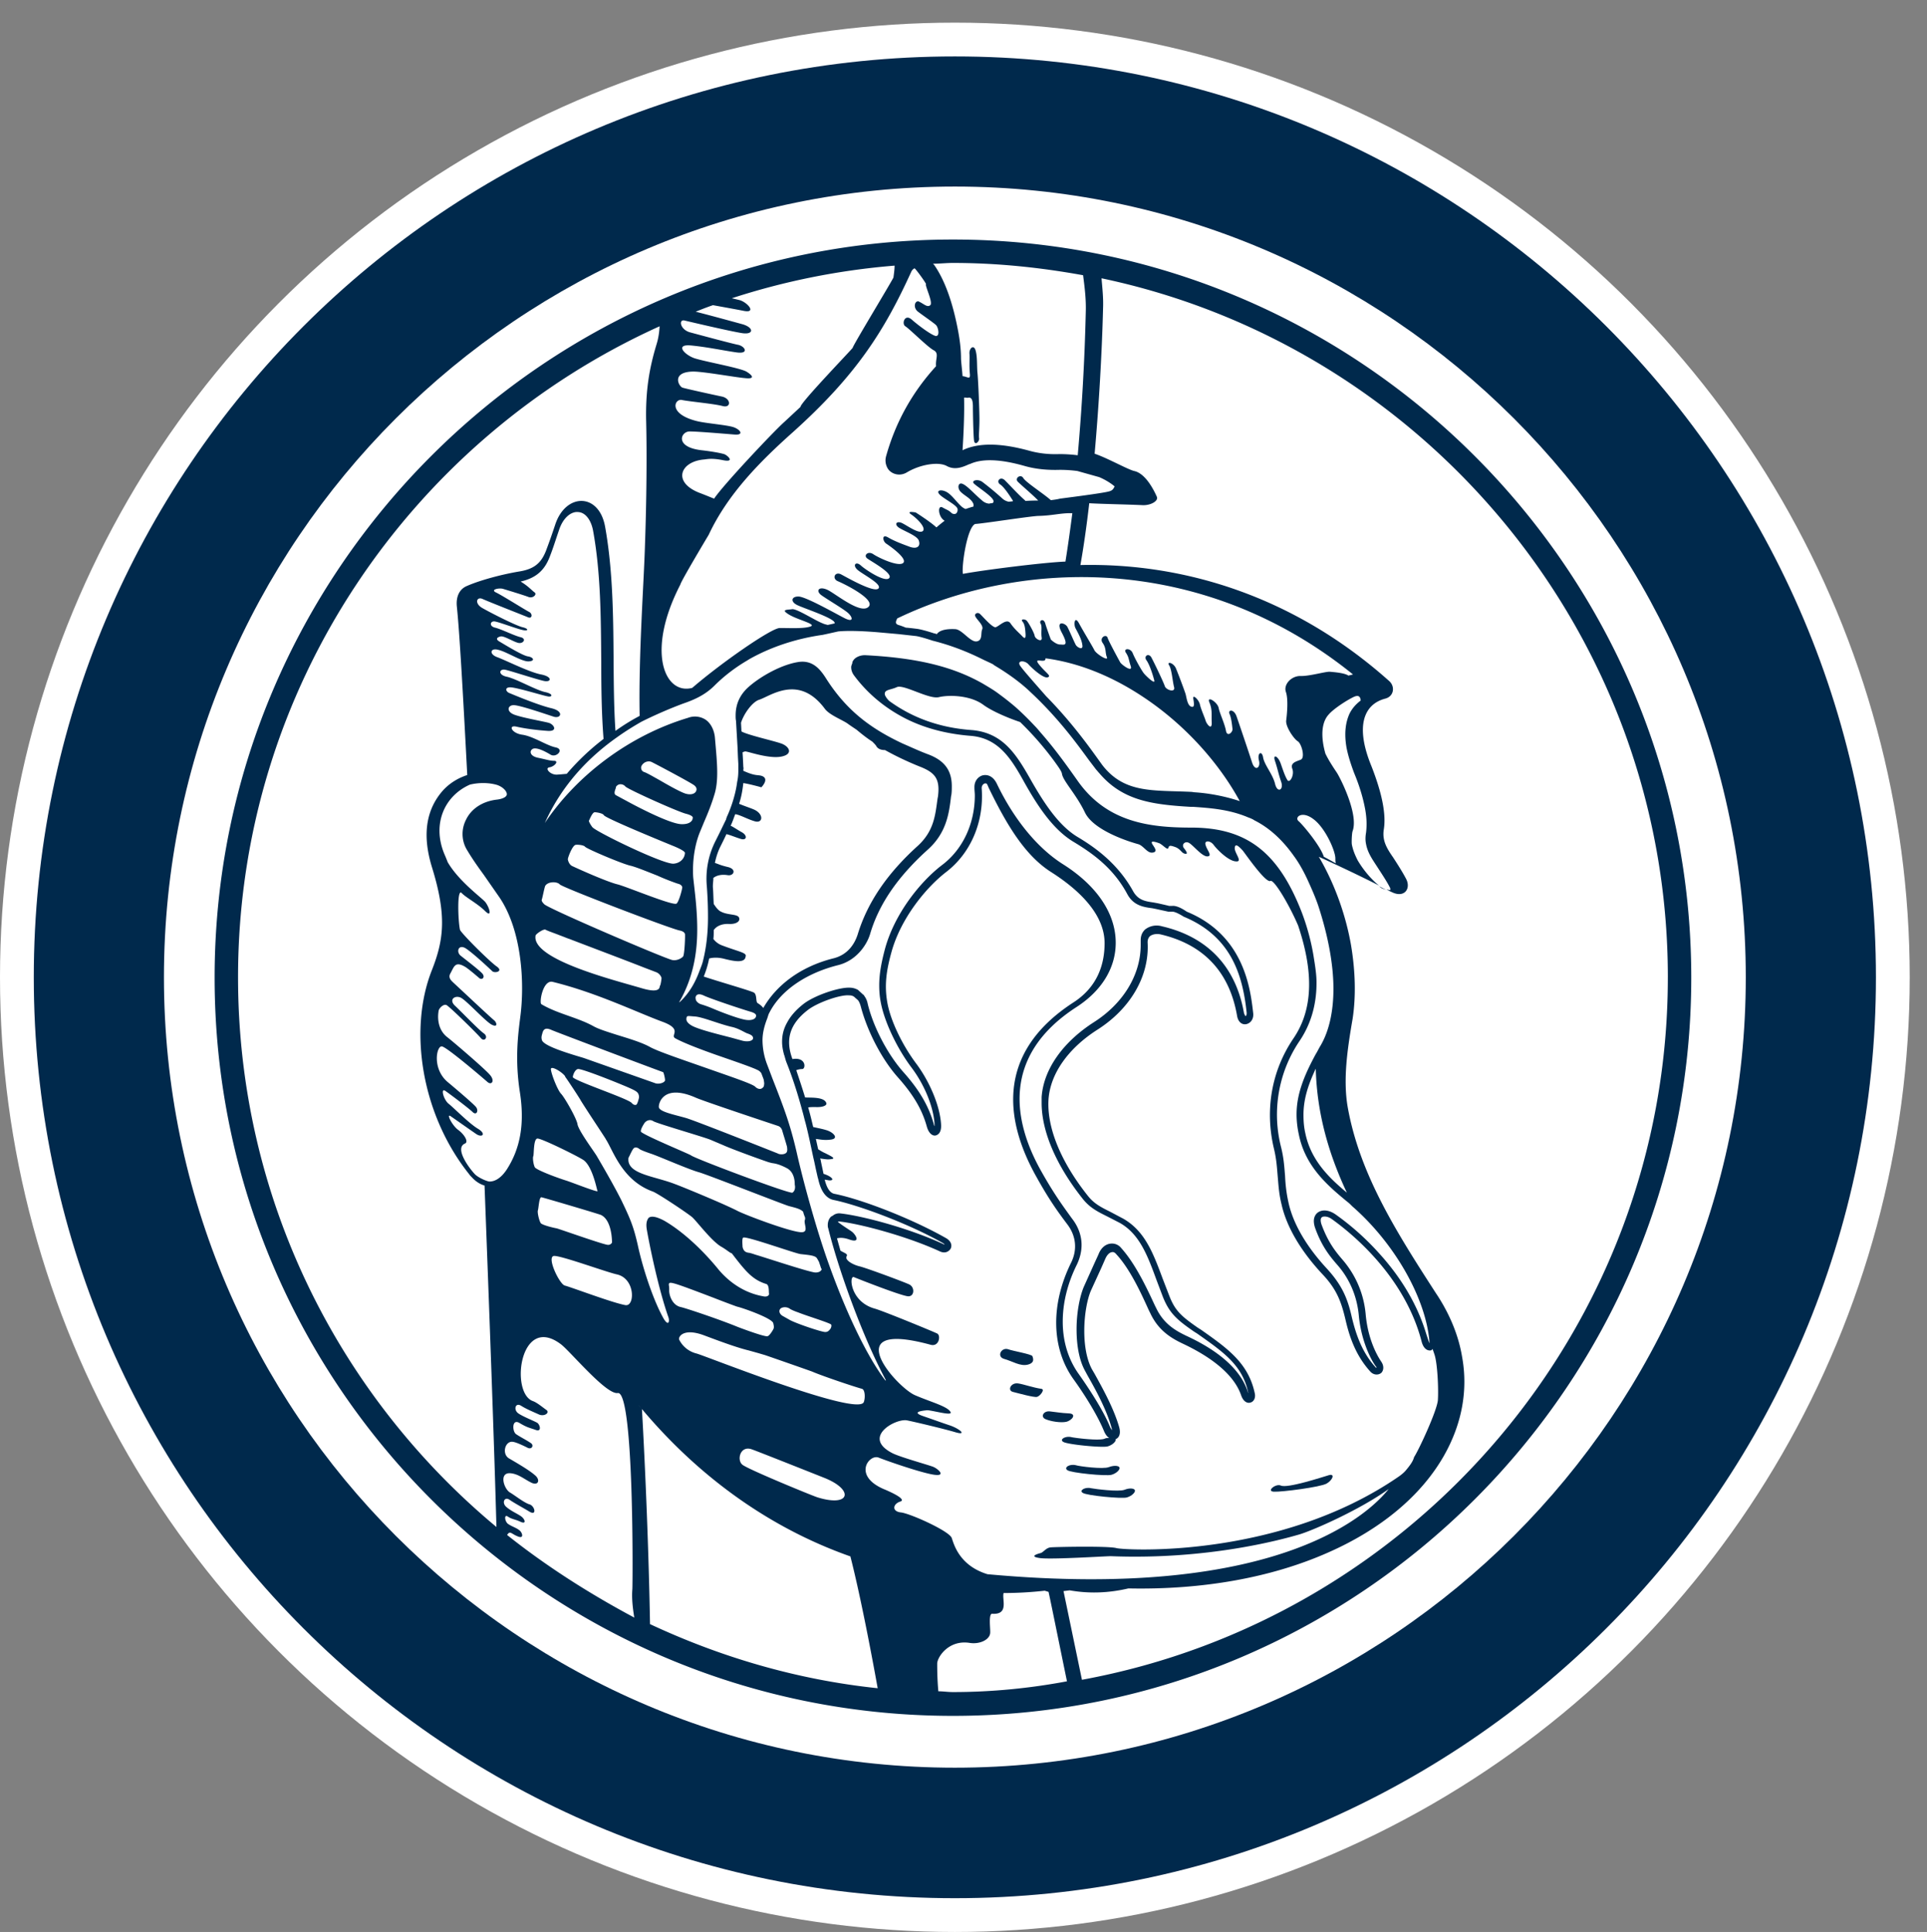 <svg baseProfile="tiny" xmlns="http://www.w3.org/2000/svg" viewBox="0 0 50.19 50.33" overflow="visible" xml:space="preserve"><rect x="0" y="0" width="50.19" height="50.33" fill="#808080" stroke="none"/><circle fill="#FFF" cx="24.87" cy="25.46" r="24.87"/><g fill="#00294C"><path d="M24.87 49.45c13.25 0 23.99-10.74 23.99-23.99 0-13.25-10.74-23.99-23.99-23.99C11.62 1.47.88 12.21.88 25.46c0 13.25 10.74 23.99 23.99 23.99zm0-44.59c11.36 0 20.6 9.24 20.6 20.6 0 11.35-9.24 20.59-20.6 20.59-11.36 0-20.6-9.24-20.6-20.59 0-11.36 9.24-20.6 20.6-20.6z"/><path d="M34.61 38.43c-.17.05-1.08.35-1.25.27-.13-.06-.39.15-.18.16.21.01 1.21-.12 1.37-.21.16-.09.23-.27.06-.22zM27.84 36.82c-.21-.01-.3-.03-.48-.05-.18-.03-.27.14-.13.2s.39.1.54.07c.16-.04.28-.21.07-.22zM26.77 35.55c.2-.05.13-.18.12-.22-.01-.05-.53-.14-.63-.18-.18-.06-.31.19-.11.25.22.06.42.2.62.15zM26.52 36.04c-.19-.03-.29.18-.14.22.16.04.55.15.63.13.08-.02.22-.2.11-.21-.21-.03-.46-.12-.6-.14zM28.95 38.42c.14-.04.22-.14.21-.18 0-.05-.12-.08-.28-.02-.15.06-.77-.02-.86-.05-.16-.04-.32.06-.22.13.09.07 1.01.16 1.15.12zM29.29 38.81c-.15.06-.77-.02-.87-.04-.16-.04-.32.06-.22.12.09.07 1.02.16 1.15.12.14-.04.22-.14.21-.18 0-.05-.12-.08-.27-.02zM36.1 23.18l-.18-.09c.02.02.05.04.07.05.03.01.07.03.11.04zM25.89 17.31h.01-.01z"/><path d="M24.82 44.7c10.6 0 19.23-8.63 19.23-19.23S35.42 6.24 24.82 6.24 5.59 14.87 5.59 25.47 14.22 44.7 24.82 44.7zM18.57 7.95c.33.06.66.12.81.15.33.06.09-.22-.11-.28-.04-.01-.12-.03-.21-.05 1.35-.44 2.77-.73 4.24-.85 0 .08-.01.17-.03.31-.06.13-1.08 1.81-1.06 1.83-.06.08-1.38 1.45-1.36 1.54l-.43.4c-.26.23-1.59 1.64-1.82 1.99-.08-.03-.22-.09-.38-.15-.72-.28-.5-.82.12-.87.09-.01.2-.04.5.02.31.06.11-.13.02-.16-.1-.03-.32-.07-.58-.1-.72-.08-.55-.49-.32-.49.23 0 .91.06 1.17.08.26.02.15-.13-.02-.19-.17-.06-.72-.1-.96-.16-.76-.19-.58-.59-.39-.55.19.04.86.1 1.07.16.22.05.21-.2-.03-.25-.24-.05-.92-.2-1.02-.23-.1-.03-.3-.4.25-.42.25-.01 1.12.15 1.37.17.26.03.22-.06.04-.17-.18-.1-1.09-.26-1.36-.35-.27-.1-.5-.37-.08-.33.42.04.83.13 1.18.18.35.05.22-.17.03-.2-.19-.04-.97-.25-1.23-.32-.27-.07-.31-.35-.15-.31.17.04 1.23.29 1.51.33.29.04.3-.14.01-.23-.22-.06-.8-.22-1.23-.33.15-.06.3-.12.45-.17zm6.25-1.1c1.16 0 2.29.12 3.39.32.04.31.08.62.07.95a57 57 0 0 1-.21 3.74c-.16-.02-.31-.03-.48-.03-.28.01-.54-.02-.79-.09-.73-.2-1.3-.21-1.71-.02l-.02.01c.03-.47.05-.96.04-1.37.03-.01.08.01.11 0 .1-.02.12.1.12.24 0 .12.01.74.03.88.02.14.15.02.13-.07-.01-.09.01-.23.01-.48 0-.25-.03-.99-.05-1.2-.02-.18 0-.43-.05-.6-.05-.17-.17-.05-.16.08.01.13-.01.31.01.52.02.18-.06.08-.19.07-.01-.15-.03-.3-.04-.45 0-.25-.03-.48-.07-.7-.14-.76-.35-1.35-.63-1.75l-.03-.03c.18 0 .35-.02.52-.02zm18.62 18.61c0 9.12-6.6 16.71-15.26 18.3l-.48-2.31.16-.02c.51.09 1.02.07 1.53-.05 1.93.04 3.72-.28 5.19-.93 1.39-.61 2.44-1.49 3.03-2.53.47-.83.63-1.71.47-2.58-.09-.54-.31-1.08-.64-1.59l-.04-.06c-1.02-1.58-1.99-3.1-2.3-4.86-.12-.71-.01-1.48.13-2.29.09-.59.07-1.25-.04-1.91-.14-.81-.44-1.63-.84-2.31 0 0 .8.36 1.57.75-.16-.12-.39-.37-.56-.66-.07-.14-.12-.26-.15-.41-.01-.06 0-.3.02-.35.16-.44-.32-1.38-.41-1.52-.06-.09-.21-.31-.3-.5-.02-.08-.21-.7.09-1.02.12-.14.44-.35.62-.44.15-.08.2-.03.21.08-.12.09-.22.2-.29.34-.11.24-.14.53-.08.88.04.21.11.43.2.67.15.36.24.68.29.96.04.23.04.42.02.59-.02.11-.02.21 0 .3.04.22.16.39.27.56.11.17.27.41.34.55.01.02.02.03.02.05v.04c-.01 0-.05-.01-.1-.02.04.02.09.05.14.07.32.16.5-.08.38-.33-.07-.14-.2-.35-.35-.58-.16-.23-.28-.43-.24-.71.07-.41-.05-.97-.32-1.66-.44-1.07-.18-1.62.36-1.76.23-.06.26-.32.1-.46-2.5-2.23-5.38-3.08-8.04-3.02.08-.45.16-1 .23-1.61.32.02.97.03 1.39.05.21.01.42-.11.37-.22-.05-.11-.27-.6-.59-.67-.17-.04-.7-.34-1.03-.45.11-1.24.19-2.6.22-3.8.01-.27-.02-.52-.04-.77 8.4 1.77 14.75 9.26 14.75 18.21zM24.82 44.08c-.13 0-.25-.02-.38-.02-.03-.31-.03-.63-.03-.72 0-.17.3-.63.85-.54.27.04.52-.09.53-.26.01-.09-.05-.5.05-.5.45.03.25-.38.3-.54.35 0 .71-.02 1.07-.06l.1.03c.03.12.26 1.26.48 2.33-.96.18-1.95.28-2.97.28zm-11.61-4.09c0-.01.01-.02.01-.02.07-.1.11 0 .28.06.16.06.1-.12.02-.17-.07-.06-.21-.1-.3-.17-.08-.08-.09-.25.01-.18.1.07.2.07.34.14.15.06.1-.08 0-.15-.1-.07-.25-.13-.38-.24-.13-.11-.05-.28.08-.19.13.09.32.19.52.31s.14-.15 0-.19c-.14-.04-.4-.25-.51-.31-.16-.1-.29-.53.02-.5.21.02.36.16.55.25.18.08.23-.09.07-.21-.15-.13-.48-.32-.65-.42-.21-.11-.12-.46.08-.44.09.01.26.09.38.15.12.07.19-.06.09-.12-.1-.07-.28-.16-.38-.23-.1-.07-.11-.41.09-.29s.25.12.42.18c.16.06.12-.12.05-.18-.08-.05-.37-.16-.5-.25s-.08-.29.07-.2c.14.09.34.17.47.23.14.06.29-.05.19-.12-.1-.07-.24-.19-.35-.23-.6-.21-.34-2.29.73-1.48.24.18 1.18 1.32 1.48 1.27.43-.06.39 5 .38 5.11-.02.24.01.49.05.74-1.16-.62-2.28-1.33-3.31-2.15zm-1.27-10.55c-.16-.11-.33-.45-.2-.36.13.09.5.35.66.46.16.11.28 0 .04-.14-.23-.14-.62-.54-.76-.65-.13-.11-.21-.42-.08-.33.13.09.58.43.7.54.11.12.18-.03.09-.13s-.5-.45-.74-.65c-.4-.35-.28-.94-.14-.92.13.02 1.03.79 1.19.93.11.09.2-.04.05-.2-.15-.17-.98-.88-1.1-.97-.32-.25-.23-.68-.22-.71.03-.07.14-.17.21-.12.13.09.81.76.89.86.09.1.2-.04.07-.13s-.58-.56-.75-.72c-.17-.16 0-.28.15-.21.15.07.67.65.82.71.15.07.12-.06.05-.12-.08-.06-.94-.87-1.05-.97-.05-.05-.16-.13-.09-.25.1-.18.12-.33.39-.17.08.05.27.21.35.28.08.08.18-.01.09-.11s-.46-.38-.57-.47c-.11-.1-.05-.29.13-.19.18.11.64.54.7.6.06.06.3.01.12-.12-.19-.13-.94-.88-.96-.96-.05-.23-.08-1.07.04-.96.11.12.42.28.61.47.2.2.12-.09.01-.23-.09-.11-.69-.54-.98-1.04-.03-.08-.06-.15-.09-.22-.32-.78.01-1.51.67-1.8.25-.06.51-.05.71.01.17.06.26.18.25.25-.01.06-.1.11-.25.13-.37.04-.67.23-.81.52-.13.25-.12.54.01.77.13.22.26.41.45.67l.41.59c.58.86.66 2.22.54 3.12-.06.47-.14 1.11-.01 1.95.13.83.01 1.48-.35 2.03-.13.19-.28.3-.44.3-.06 0-.3-.1-.39-.2-.14-.15-.53-.67-.25-.79.1-.04-.01-.23-.17-.35zm1.84-13.5c-.1-.05-.67-.41-.85-.5-.18-.08.07-.13.17-.1s.53.16.66.21c.12.05.24-.07.16-.12-.07-.05-.16-.16-.36-.28.39-.09.62-.28.76-.65.09-.23.14-.4.24-.69.11-.34.33-.49.5-.47.19.01.34.21.39.5.2 1.11.2 2.27.21 3.4 0 .71.01 1.38.06 2.01-.34.26-.66.56-.96.91-.02 0-.1.01-.25.02-.18.01-.33-.17-.2-.19.13-.02.25-.16.13-.17-.12 0-.19-.03-.43-.08s-.22-.21-.11-.24c.11-.02.29.07.44.16.15.09.37-.14.13-.19-.24-.05-.58-.29-.87-.33-.28-.04-.37-.26-.15-.21.22.05.52.09.81.11.28.02.17-.17.03-.21-.15-.04-.67-.13-.89-.21-.22-.08-.18-.25-.02-.25s.85.24 1.04.3c.19.06.28-.14-.06-.22-.34-.08-.96-.34-1.08-.39-.12-.04-.15-.18.06-.15.22.03.8.21.92.23.12.03.17-.06-.06-.11-.24-.05-.76-.35-1-.4-.24-.05-.2-.22-.03-.18.17.04.81.25 1 .29.19.04.23-.11-.08-.17-.31-.06-.92-.37-1.14-.45-.22-.08-.18-.25.03-.19.22.05.61.31.79.3.18-.01.12-.11-.02-.13-.14-.02-.61-.31-.73-.38-.13-.07-.07-.12.02-.14.09-.02.35.15.47.17.12.02.21-.11.05-.15-.17-.04-.5-.21-.67-.25-.16-.04-.12-.18 0-.16.12.02.54.18.71.22.17.04.18-.03.01-.07-.17-.04-.8-.36-1.03-.49-.23-.12-.17-.31-.02-.25.15.07 1.07.43 1.19.48.11.05.13-.09.03-.14zm10.13-7.82c.13.1.41.29.47.35s.11.31-.02.28c-.13-.04-.45-.28-.62-.43-.18-.15-.26.12-.16.18s.57.53.73.62c.16.08.05.22.07.42-.62.68-1.05 1.45-1.3 2.34-.02.07-.02.13-.01.19.02.09.06.17.13.22.12.09.29.1.43.01.34-.2.81-.28 1.03-.16.22.12.43.02.59-.05h.01c.32-.15.8-.13 1.43.05.28.08.59.11.91.1.16 0 .31.01.46.03l.57.16c.14.06.28.14.4.24-.03.07-.06.11-.14.13-.16.05-1.29.19-1.28.19-.08.02-.16.03-.24.04-.19-.17-.66-.47-.72-.58-.07-.11-.23.01-.14.1.09.09.41.36.53.49-.07 0-.19 0-.33.01l-.03-.03c-.15-.13-.37-.37-.5-.5-.12-.13-.25.02-.13.1s.29.36.33.42v.02c-.04 0-.07.01-.11.01a.346.346 0 0 1-.16-.08 7.73 7.73 0 0 0-.53-.44c-.12-.08-.28-.03-.22.04.06.07.46.32.51.44.02.04 0 .07-.03.08-.02 0-.05 0-.07.01-.06 0-.14-.03-.2-.09-.15-.12-.37-.37-.49-.42-.11-.06-.16.08-.07.19.1.11.28.18.34.32.01.03.01.06 0 .08h-.01c-.07.02-.13.04-.19.06-.03-.01-.06-.03-.09-.05-.15-.13-.26-.31-.4-.39-.14-.08-.29-.05-.19.06.1.11.46.28.47.38.01.04-.01.09-.03.11-.01.01-.03.02-.04.02-.03 0-.06 0-.09-.03-.09-.08-.09-.06-.23-.14-.14-.07-.11.23.03.33.01.01.02.01.02.02-.07.05-.14.11-.21.17-.16-.15-.54-.39-.54-.39s-.26-.05-.12.05c.15.1.39.34.31.43-.09.09-.37-.11-.52-.19-.14-.08-.23-.01-.14.08s.5.22.55.36c.05.14-.03.23-.22.17-.19-.07-.41-.15-.58-.25-.17-.1-.14.1-.05.16.09.06.55.38.45.5-.11.12-.63-.12-.78-.22-.14-.1-.27.03-.16.11.11.08.68.39.57.51-.11.12-.62-.22-.74-.33-.12-.11-.21-.02-.11.09.09.11.68.39.57.51-.11.12-.79-.27-.96-.36-.17-.1-.26.1-.1.17.17.07 1 .48.8.67-.2.19-.79-.29-1.04-.43-.25-.13-.35.01-.18.13.17.12.58.36.69.46.12.11.15.25-.08.14-.22-.11-1.04-.58-1.22-.57-.18 0-.21.14-.01.23.2.09.81.29.94.42.02.02.02.04.02.05l-.18.04c-.04-.01-.09-.02-.13-.04-.19-.07-.68-.39-.8-.37-.12.02-.31 0-.08.14.23.14.73.25.56.31-.17.06-.51.04-.8.04-.22 0-1.54.92-2.28 1.56-.72.19-1.21-.95-.31-2.69.01-.08.71-1.25.74-1.3.5-1.07 1.35-1.92 2.19-2.67 1.67-1.5 2.39-2.66 3.08-4.17.03-.07.07-.09.09-.1.02 0 .27.34.3.41-.04.03.19.48.11.55-.08.07-.17-.04-.31-.1-.1-.01-.14.17-.01.27zM36.62 38.3c-.05.06-.11.11-.18.16-3.11 2.15-7.13 1.93-7.36 1.87-.22-.06-1.59-.03-1.71-.02-.13.01-.19.13-.27.15-.08.02-.31.09-.01.13.3.04 1.72-.05 1.84-.05 2.52.1 4.44-.43 4.89-.56.33-.09 1.59-.64 2.35-1.19-.44.55-2.73 2.93-10.45 2.22-.72-.22-.87-.76-.93-.94-.05-.18-1.1-.65-1.33-.67-.24-.03-.2-.22-.02-.28.18-.05-.17-.22-.38-.31-.87-.35-.43-.93-.18-.84.25.1 1.15.41 1.46.45.31.04.09-.16-.04-.21-.13-.05-.85-.25-1.05-.35-.81-.41.05-.9.36-.86.12.02.97.22 1.27.31.3.09.15-.07-.12-.17-.27-.09-.4-.14-.72-.25-.32-.11 0-.14.09-.15.09-.02.68.16.63.05-.07-.15-.5-.26-.92-.44-.47-.19-2.08-1.99.39-1.32.23.07.28-.24.18-.29-.1-.05-1.41-.59-1.63-.65-.64-.18-.67-.87-.54-.82.12.05 1.26.5 1.42.5.16 0 .17-.24.02-.31-.15-.07-1.12-.43-1.29-.47-.17-.04-.39-.16-.34-.26.04-.07-.05-.08-.16-.15l-.09-.32c.08-.02.18-.02.32.03.32.11.16-.14.06-.21-.07-.05-.22-.14-.36-.25.01 0 .02-.01.03-.01.5.05 1.74.37 2.63.78.13.06.23.01.28-.07.04-.08.02-.19-.11-.27-.93-.53-2.25-1.03-2.92-1.16-.14-.03-.21-.21-.25-.37.04.01.07.01.11.02.18.01.06-.11-.14-.17l-.07-.33c0-.02-.01-.05-.02-.07.09.01.19.03.25.02.18-.01.08-.06-.12-.16-.07-.03-.13-.07-.18-.1l-.06-.27c.09.01.21.04.37.02.24-.02.1-.18-.07-.24-.12-.04-.24-.06-.37-.09-.04-.17-.08-.34-.13-.51.05-.01.11-.01.19-.01.21.01.31-.05.28-.11-.06-.16-.42-.13-.54-.14h-.01c-.07-.23-.15-.47-.23-.71.05-.02.11-.03.15-.03.1.01.12-.32-.25-.26-.19-.51-.07-.91.39-1.27.25-.2.85-.41 1.08-.39.06 0 .1.01.14.04.02.02.08.07.1.09.03.04.05.09.07.16.17.65.55 1.38.97 1.85.4.45.63.84.75 1.28.07.24.2.24.23.23.04-.01.16-.05.14-.3-.03-.46-.28-1.07-.63-1.55-.38-.5-.69-1.15-.77-1.62-.08-.46-.02-.84.11-1.31.24-.87.89-1.67 1.42-2.08.64-.49.99-1.3.93-2.17-.01-.08.04-.13.08-.14.06-.01.06.02.1.11.47.97.95 1.77 1.63 2.2.83.53 1.39 1.16 1.39 1.85 0 .59-.21 1.16-.82 1.55-2.09 1.36-1.7 3.16-1.01 4.44.36.66.6.99.84 1.31l.03.04c.22.3.25.65.09.98-.54 1.09-.52 2.23.06 3.04.36.5.65 1 .79 1.34.04.1.09.16.14.19-.04 0-.08 0-.12.02-.15.06-.77-.02-.86-.04-.16-.04-.32.06-.22.12.09.07 1.02.16 1.16.12.14-.04.22-.14.21-.18 0-.01-.01-.01-.02-.01h.02c.08-.03.14-.13.09-.31-.14-.49-.43-1.01-.64-1.39l-.07-.12c-.3-.56-.22-1.58-.03-2.04l.27-.59.11-.25c.04-.09.1-.16.17-.17.04-.01.08.01.12.06.36.39.65 1.03.84 1.45l.04.08c.21.45.54.65.86.8.57.27 1.3.72 1.51 1.35.06.16.16.2.23.18.1-.02.15-.13.12-.25-.17-.79-.72-1.17-1.4-1.65l-.08-.05c-.43-.3-.59-.44-.74-.82l-.17-.44c-.25-.67-.46-1.25-1.03-1.58l-.34-.18c-.24-.12-.42-.21-.58-.41-.71-.89-1.08-1.79-1.03-2.53.05-.66.51-1.32 1.28-1.81.86-.55 1.35-1.4 1.3-2.27 0-.07.02-.12.06-.16.06-.05.17-.07.27-.05 1.12.26 1.8.97 2 2.12.03.18.14.24.24.22.1-.02.2-.12.18-.29-.07-.6-.22-2.02-1.73-2.64-.16-.11-.29-.16-.38-.15h-.08c-.03-.01-.3-.07-.3-.07l-.11-.02c-.21-.03-.39-.06-.52-.28-.4-.73-.99-1.15-1.46-1.43-.51-.31-.9-.93-1.25-1.55-.36-.63-.71-1.16-1.49-1.23-.86-.06-1.57-.33-2.16-.76a.491.491 0 0 1-.11-.15c-.04-.15.14-.13.31-.21.18-.08.84.33 1.1.26.26-.06.81-.05 1.15.2.23.17.66.35.96.45.35.34.64.68.89 1.02.1.14.19.26.2.33.03.19.37.53.6 1.01.24.49 1.23.78 1.38.82.15.04.24.25.39.22.16-.03-.02-.19-.03-.25-.02-.06.09-.03.2.01.1.05.21.19.23.12.02-.07.05-.07.19-.02.14.06.15.15.24.17.08.02.06-.04-.02-.14s.03-.2.13-.14c.11.06.34.36.48.35.14-.01-.02-.17-.05-.3-.04-.12.12-.12.21 0 .08.11.38.42.58.43.19.02-.04-.22-.03-.35.01-.13.1-.05.21.07.1.13.6.85.72.79.09-.05.49.62.72 1.16.41 1.22.39 2.19-.12 2.94-.57.84-.75 1.86-.51 2.87.07.29.08.51.1.74.02.22.03.44.1.72.13.58.5 1.21 1.06 1.81.37.39.49.71.6 1.17.1.44.26.94.65 1.37.08.09.2.1.28.04.06-.05.09-.17.01-.29-.01-.02-.34-.46-.41-1.24-.06-.67-.36-1.14-.6-1.42-.19-.22-.38-.46-.55-.92-.03-.09-.03-.16.01-.19s.15-.03.26.05c.56.4 1.91 1.52 2.34 3.2.05.18.15.23.23.22.02 0 .04-.02.05-.04.02.05.04.11.05.14.08.23.11.9.09 1.2-.03.29-.5 1.3-.62 1.48-.03.12-.12.23-.21.34zm-18.48-3.04a.688.688 0 0 1-.45-.36c-.03-.07.1-.3.6-.13.17.06.83.32 1.21.41l.25.07.17.05c.15.05 1.15.4 1.23.43.25.11 1.08.39 1.3.45.08.02.09.23.05.34-.12.41-4.18-1.22-4.36-1.26zm3.16 3.75c-.11-.03-1.81-.73-1.96-.85-.16-.12-.06-.52.25-.4.12.04 1.73.68 1.88.74.78.31.68.77-.17.51zm-4.45-6.96c.06.35.29 1.49.55 2.24.04.1.02.16 0 .17-.02.01-.06-.02-.11-.1-.27-.47-.55-1.32-.68-1.93-.11-.48-.19-.67-.42-1.15-.15-.3-.38-.71-.65-1.17-.1-.16-.48-.67-.5-.83-.03-.16-.34-.7-.43-.79-.09-.1-.24-.48-.26-.62-.03-.14.3.06.37.17v.01c.09.12.44.66.4.61.22.35.45.69.65 1l.01.02c.19.29.42 1.07 1.22 1.36.12.04.9.56 1.03.67.13.12.51.63.76.77.14.08.22.16.27.17.36.47.54.69.9.8.08.03.06.21.07.25v.02c-.01.04-.07.07-.15.05-.57-.1-.97-.45-1.2-.74-.43-.52-.93-.97-1.38-1.23-.19-.1-.32-.13-.4-.08-.06.07-.08.17-.05.33zm10.22-14.73c-.18-.22.14-.03.16-.15v-.02c.84.11 1.71.45 2.55 1.01 1.07.71 1.96 1.7 2.51 2.71-.42-.14-.85-.21-1.18-.23l-.07-.01c-1-.05-1.75.05-2.33-.7l-.18-.25c-.26-.36-.69-.94-1.28-1.54-.29-.33-.59-.67-.66-.77-.14-.17.1-.18.2-.06.1.11.41.39.51.33.08-.04-.05-.1-.23-.32zM21.4 33.07c-.01.03-.05.08-.16.08-.14 0-1.34-.4-1.55-.46l-.09-.03-.07-.02c-.08-.01-.16-.02-.19-.16 0-.05-.02-.23.02-.24.09-.04 1.34.41 1.49.43.17.02.33.03.4.08.03.02.05.07.08.12l.06.18c.01 0 .01.01.01.02zm.25 1.44c.01.03 0 .09-.04.13-.03.04-.07.06-.11.06-.08.01-.79-.23-.94-.32l-.16-.09c-.08-.04-.1-.1-.1-.13 0-.04.02-.07.06-.09a.23.23 0 0 1 .22.03c.03.02.12.06.21.09.22.09.85.28.86.32zm-1.39-5.18c.06.02.09.06.11.11.04.14.09.29.13.44 0 .03.01.06 0 .11-.02.1-.2.09-.24.06 0 0-2.21-.88-2.41-.93-.32-.09-.68-.16-.69-.28-.01-.1.12-.61.95-.25.16.08 2.15.74 2.15.74zm-1.76.36.33.14c.24.11 1.1.42 1.2.45l.08.02c.08.01.19.03.38.13.22.11.21.4.21.43.02.09 0 .17-.06.21-.07.04-2.52-.88-2.64-.97-.03-.03-1.15-.49-1.3-.61-.04-.04.07-.21.09-.24.05-.06.14-.1.23-.04.1.06 1.28.4 1.48.48zm-.96-7.19c-.29.01-2.01-.83-2.11-.95-.04-.05-.1-.15-.09-.17.02-.04.09-.22.15-.22s.22.03.24.08c.07.08 1.2.55 1.81.8.1.04.3.13.3.18-.01.16-.14.27-.3.28zm.23.61c0 .06-.09.39-.15.43-.1.06-1.27-.43-1.53-.5-.26-.06-1-.39-1.19-.48-.08-.04-.11-.15-.11-.18.01-.07.12-.35.2-.37.04-.01.21 0 .25.05.06.06.93.43 1.17.49.14.03.43.15.71.26.22.1.44.18.53.21.09.02.11.06.12.09zm-.03-1.64c-.27-.01-1.01-.38-1.43-.61l-.26-.14c-.09-.04-.01-.17-.01-.2s.03-.06.07-.08c.05-.02.13-.01.18.05.06.07 1.37.66 1.58.71.19.05.18.1.17.12 0 .05-.06.16-.3.15zm-1.04-1.45c-.01-.05.02-.1.07-.14.05-.04.13-.06.2-.03.16.08.97.51 1.1.6.06.04.09.1.06.16-.03.07-.14.11-.29.06-.14-.05-.41-.2-.65-.34-.18-.1-.35-.2-.42-.22a.113.113 0 0 1-.07-.09zm-2.5 3.06c.07-.12.31-.12.38-.04.07.08 2.87 1.15 3.12 1.2.1.02.13.06.14.09.01.04-.01.55-.05.59-.06.06-.17.11-.28.09-.22-.05-3.18-1.32-3.33-1.45-.03-.03-.08-.08-.07-.12.01-.01.07-.32.09-.36zm4.61 1.55a.49.49 0 0 1-.23-.17c.01-.07.01-.15.01-.23.06-.09.19-.17.4-.16.21.01.31-.09.25-.18-.06-.08-.29-.05-.46-.14-.07-.03-.13-.11-.19-.2-.01-.14-.01-.27-.02-.41-.01-.09.01-.18.01-.27.08-.06.2-.1.38-.07.15.02.23-.15.01-.21-.21-.05-.23-.07-.35-.11.03-.15.08-.3.14-.42.06-.12.11-.22.16-.33.12.03.23.08.36.12.17.06.2-.08.04-.17-.11-.06-.19-.12-.29-.17.05-.1.08-.2.12-.3.13.02.32.13.49.18.23.08.26-.17.02-.29-.08-.04-.27-.1-.41-.16.06-.18.09-.36.11-.54.19.03.47.11.47.11s.23-.23 0-.3c-.11-.03-.16.01-.47-.13 0-.03.01-.07 0-.1 0 0-.01-.24-.02-.38.04-.02.07-.03.1-.02.11.02.61.19.91.13.31-.06.22-.26 0-.34-.23-.08-.83-.21-1.03-.31-.01-.01-.01-.03-.01-.04l-.01-.19c.07-.23.29-.54.47-.6.29-.09 1.03-.68 1.71.23.12.17.48.3.61.4.04.03.13.09.22.15.13.11.27.22.41.31.04.04.08.08.1.11.04.08.13.11.23.11.27.15.56.29.88.42.42.16.56.32.5.79l-.01.05c-.06.43-.09.84-.51 1.23-.81.73-1.32 1.49-1.57 2.31-.08.25-.26.54-.65.63-.86.22-1.48.71-1.81 1.29-.05-.07-.12-.11-.15-.13-.05-.04-.01-.21-.09-.27-.08-.05-.96-.3-1.31-.42.06-.15.11-.31.14-.47.11-.03.25-.03.4.01.24.06.53.12.55-.06.04-.1-.16-.12-.61-.29zm-.72 1.85c.2.01.62.19.96.27.19.04.33.14.41.17.09.03.14.06.15.1.01.03 0 .06-.02.07-.04.04-.15.05-.26.02l-.29-.08c-.35-.09-.84-.21-1.02-.31-.14-.08-.15-.15-.14-.2.01-.07.05-.05.21-.04zm1.25.07c-.17-.04-.5-.16-.76-.27a3.03 3.03 0 0 0-.33-.12c-.08-.03-.13-.09-.13-.14-.01-.04 0-.07.03-.1.03-.02.08-.03.17.01.16.08 1 .36 1.24.43.13.04.14.08.13.12-.02.09-.17.12-.35.07zm-5.13-2.33c.05.03.23.09.38.15.11.04.2.08.24.09.07.03 1.45.55 1.93.74l.34.13c.07.03.12.1.13.15 0 .02-.02.18-.04.2-.02.02.04.22-.49.06-.71-.21-2.87-.75-2.75-1.37.01-.04.21-.18.26-.15zm.19 1.36c1.14.28 2.18.79 2.86 1.04.54.2.18.35.33.43.18.1.55.25 1.09.44.49.17.96.33 1.08.4.03.02.05.04.07.07l.06.16c.01.06.02.11.01.14 0 .05-.03.08-.07.1-.05.02-.11 0-.16-.05-.08-.08-.72-.29-1.34-.51-.6-.21-1.22-.42-1.41-.53-.22-.12-.56-.22-.85-.31-.25-.08-.48-.15-.62-.23-.42-.23-.93-.32-1.35-.57-.06-.04.04-.65.3-.58zm-.28 1.36c.02-.07.04-.2.24-.11.08.04 2.79 1.06 2.91 1.1.02.01.06.2.05.22-.02.06-.16.1-.25.07l-1.87-.66c-.51-.15-1-.31-1.08-.45-.03-.08-.01-.13 0-.17zm.93.91c.09-.02.96.33 1.15.41.22.09.35.15.39.19.05.04.06.12.05.16-.01.04-.04.16-.07.17-.02.01-.07.01-.12-.05-.12-.12-1.51-.58-1.53-.67 0-.05.05-.19.13-.21zm1.46 2.06c.02-.02.08-.03.14.02.04.03.17.08.32.13.23.08.98.41 1.24.48.24.07 2.25.86 2.34.88.15.04.3.07.37.15.01.05.03.1.05.15 0 .03 0 .06-.01.07-.02.11.1.3-.07.31-.24.02-1.54-.47-1.71-.57-.06-.03-.25-.12-.48-.22-.53-.23-1-.42-1.11-.46-.56-.22-1.28-.26-1.22-.69.03-.05.1-.22.14-.25zm1.28-11.58c.26-.09.56-.21.82-.47.25-.25.55-.48.88-.67l-.02.01.05-.03c.55-.31 1.2-.53 1.9-.63.01 0 .41-.09.41-.09.19-.02.53-.02 1.02.02l.56.05.45.05c.07.01.22.05.43.12.48.12.91.29 1.31.49.06.03.24.11.27.13l.02.02-.01-.01.03.02c.35.21.67.44.93.69.73.68 1.22 1.36 1.52 1.77l.19.25c.03.03.05.06.08.09.61.72 1.38.82 2.39.88h.07c.41.03.91.06 1.41.27.02.01.03.01.05.02.01 0 .09.04.09.04l.03.02c.4.2.74.52 1.03.93.14.19.26.41.37.65.09.2.18.4.26.63.26.79.4 1.54.4 2.18 0 .58-.11 1.09-.33 1.47-.05.08-.08.15-.13.23-.31.57-.5 1.05-.5 1.57 0 .17.02.35.06.53.17.84.77 1.34 1.24 1.73l.05.04c.05.04.09.09.14.13 1.07.95 1.87 2.35 1.97 3.48v.05c-.01-.01-.01-.03-.02-.05l-.06-.18c-.26-.87-.74-1.57-1.23-2.11a6.84 6.84 0 0 0-1.13-1.01c-.17-.12-.35-.14-.47-.05-.04.03-.1.1-.1.22 0 .05.01.11.03.17.17.48.38.74.58.97.23.26.5.69.56 1.31.06.66.31 1.15.44 1.33.02.02.02.03.02.04-.01 0-.02 0-.03-.02-.36-.4-.51-.88-.61-1.29-.11-.49-.25-.83-.64-1.26-.54-.58-.89-1.18-1.01-1.73-.06-.27-.08-.49-.09-.7-.02-.23-.03-.46-.11-.77a3.423 3.423 0 0 1 .48-2.73c.3-.44.45-.95.45-1.53 0-.22-.04-.46-.08-.71a5.97 5.97 0 0 0-.3-1.11c-.61-1.58-1.44-2.22-2.88-2.22-1.1 0-2.21-.14-2.97-1.23-.29-.41-.59-.83-.96-1.25-.05-.06-.1-.12-.16-.18a7.47 7.47 0 0 0-.49-.48c-.14-.12-.28-.23-.43-.34-.13-.1-.27-.18-.42-.27-.79-.45-1.72-.67-3.04-.74a.443.443 0 0 0-.2.03c-.07.03-.12.07-.15.13-.01.01-.01.03-.01.04-.01.04-.03.07-.03.11 0 .07.02.14.07.21.34.46.78.83 1.29 1.1.51.27 1.11.43 1.76.48.69.06 1.02.55 1.35 1.14.36.65.77 1.29 1.32 1.62.48.29 1.03.67 1.4 1.36.16.3.42.34.65.37l.1.02.32.07h.11c.02 0 .1.01.29.13 1.26.52 1.54 1.56 1.64 2.5v.02c0 .05-.02.07-.03.07 0 0-.02-.02-.04-.08-.27-1.53-1.31-2.07-2.14-2.26a.49.49 0 0 0-.43.08c-.08.07-.12.17-.12.28v.13c0 .77-.45 1.52-1.22 2.01-.81.52-1.31 1.23-1.36 1.95v.15c0 .75.38 1.63 1.07 2.5.19.24.4.34.64.46l.33.17c.51.29.72.85.95 1.48l.17.45c.17.42.36.59.81.9l.08.05c.68.48 1.18.82 1.33 1.54v.01c0-.01-.01-.01-.01-.03-.22-.7-.99-1.18-1.6-1.46-.27-.13-.58-.3-.78-.71l-.04-.08c-.2-.43-.5-1.08-.88-1.5a.304.304 0 0 0-.29-.11c-.13.02-.24.12-.3.28l-.11.24-.27.6c-.11.26-.19.68-.19 1.11 0 .39.06.79.22 1.08l.07.13c.21.37.49.88.62 1.35.01.03.01.05.01.07-.01-.02-.03-.05-.05-.09-.14-.35-.45-.86-.81-1.37-.28-.39-.42-.86-.42-1.37 0-.48.12-.99.37-1.49.08-.17.12-.34.12-.51 0-.23-.08-.46-.23-.66l-.03-.04c-.23-.32-.47-.64-.83-1.29-.66-1.21-1.02-2.92.95-4.2.67-.43 1.03-1.03 1.03-1.68 0-.76-.49-1.49-1.38-2.05-.66-.42-1.27-1.16-1.72-2.1-.1-.2-.25-.24-.37-.21-.13.04-.21.16-.21.3v.03c0 .06.01.13.01.19 0 .73-.31 1.41-.86 1.82-.56.43-1.23 1.26-1.48 2.18-.09.34-.15.64-.15.95 0 .14.01.29.04.44.09.49.41 1.18.8 1.7.34.45.57 1.02.6 1.46v.07c-.01-.02-.02-.04-.02-.06-.13-.46-.37-.88-.79-1.35-.4-.45-.78-1.16-.93-1.78a.496.496 0 0 0-.1-.22v-.01l-.02-.01-.12-.11-.01-.01a.438.438 0 0 0-.23-.06c-.27-.01-.91.2-1.2.43-.19.15-.33.31-.42.48-.09.16-.13.32-.13.5 0 .11.02.22.05.33 0 .01.01.02.01.03.02.06.03.12.06.19.17.43.3.85.41 1.26.03.1.05.2.08.3.08.31.14.61.2.89l.03.13.04.19.05.22.01.03c.07.33.21.51.4.55.64.13 1.97.62 2.86 1.13.02.02.03.02.03.03-.01 0-.02 0-.03-.01-.95-.44-2.19-.75-2.69-.8a.256.256 0 0 0-.19.06c-.02.01-.04.02-.05.03-.05.05-.08.13-.08.21 0 .03 0 .06.01.08.26 1.06.89 2.82 1.49 3.94.01.02.01.03.01.04l-.02-.02c-.47-.62-1.01-1.75-1.46-3.01-.31-.86-.66-2.12-.84-2.92-.17-.73-.32-1.13-.63-1.92l-.14-.37a1.8 1.8 0 0 1-.12-.63c0-.19.05-.38.12-.56.02-.05.03-.11.06-.16.29-.57.95-1.03 1.8-1.24.46-.12.73-.51.82-.8.23-.79.73-1.51 1.52-2.22.47-.43.54-.93.59-1.37l.01-.05c.01-.08.01-.15.01-.22 0-.41-.19-.67-.62-.83-.24-.09-.45-.19-.66-.28-.83-.39-1.47-.86-2.01-1.72-.15-.23-.35-.47-.73-.4-.47.08-1.04.42-1.32.69-.2.2-.29.43-.29.7 0 .05 0 .09.01.14l.04.69.01.25.01.18v.18c0 .1-.01.2-.03.29a2.7 2.7 0 0 1-.08.39c-.04.15-.1.32-.17.48-.02.04-.03.07-.04.11-.06.12-.12.25-.19.39l-.06.12-.03.06a2.16 2.16 0 0 0-.22 1.17c.02.27.03.54.03.8 0 .4-.04.78-.13 1.14-.02.09-.06.18-.09.26-.11.3-.26.57-.5.8-.02.02-.02.01-.03.02 0-.01 0-.01.01-.02.36-.63.46-1.28.46-1.88 0-.4-.04-.79-.08-1.13l-.02-.18c-.01-.08-.01-.16-.01-.24 0-.33.06-.68.17-.96l.12-.29c.1-.23.2-.48.27-.72.05-.16.07-.35.07-.56 0-.27-.03-.57-.06-.92-.02-.2-.11-.37-.24-.46a.51.51 0 0 0-.46-.05c-1.5.45-2.88 1.47-3.73 2.74.45-1 1.15-1.72 1.89-2.24.21-.15.42-.28.63-.4.34-.17.73-.34 1.08-.47zm-3.9 11.79c.02-.04 0-.46.11-.46.12 0 1.11.49 1.21.57.23.18.34.78.35.79.08.08-.69-.23-.83-.27-.28-.09-.75-.27-.8-.34-.04-.08-.06-.25-.04-.29zm.12 1.41c.02-.06.03-.34.09-.34.03 0 1.51.44 1.55.46.3.14.29.72.29.72a.11.11 0 0 1-.1.06c-.08.01-1.23-.4-1.34-.43-.11-.02-.35-.08-.41-.13-.04-.04-.1-.28-.08-.34zm.41 1.19c.15-.03 1.37.42 1.65.48.48.11.47.84.22.8-.34-.06-1.39-.46-1.58-.51-.14-.04-.47-.73-.29-.77zm3.01.71c.04-.04.19.01 1.16.38.28.11.55.21.61.23.14.03.91.3.94.43.01.05.03.11 0 .16-.02.04-.1.17-.15.18-.09.02-.77-.24-.77-.24-.46-.19-1.35-.49-1.49-.52-.23-.05-.31-.33-.3-.45 0-.04 0-.08-.01-.12 0-.02 0-.04.01-.05zM34 29.53c-.04-.17-.05-.33-.05-.49 0-.4.12-.78.32-1.2.03 1.17.34 2.23.81 3.23-.43-.36-.93-.82-1.08-1.54zm.21-8.19c.3.22.56.8.57 1.01 0 .05 0 .09.01.14-.11-.06-.21-.12-.31-.17-.09-.29-.56-.85-.66-.93-.11-.1.09-.28.39-.05zm-.34-3.73c-.24 0-.44.22-.38.41.07.19.03.59.01.75-.02.16.2.48.3.54.1.06.2.43.08.48-.12.05-.28.08-.22.24.06.16-.07.39-.13.29-.06-.1-.1-.22-.17-.42-.07-.21-.22-.27-.15-.07.07.21.09.34.16.54.07.21-.1.3-.16.05s-.27-.48-.31-.68c-.03-.2-.16-.13-.11.07.05.19-.1.3-.18.05-.08-.25-.33-.99-.4-1.19-.07-.21-.23-.18-.19-.08.05.1.07.3.08.39.02.09-.14.24-.17.05-.04-.2-.16-.44-.19-.59-.03-.15-.32-.33-.24-.14.08.19.05.3.06.52.01.22-.13.05-.16-.05s-.12-.29-.15-.43c-.04-.13-.19-.26-.17-.14.02.12.04.24-.05.21-.1-.03-.12-.21-.15-.33-.04-.12-.17-.47-.24-.64-.06-.18-.26-.22-.19-.11s.09.42.13.57c.04.15-.2.08-.24-.02-.03-.1-.28-.62-.35-.75-.07-.13-.21-.04-.13.07.08.11.16.36.2.51.05.15-.2-.09-.26-.16s-.24-.39-.3-.54c-.06-.14-.26-.12-.17 0 .08.13.06.16.12.34.06.18-.22-.02-.27-.09-.04-.07-.29-.53-.33-.64-.03-.12-.23-.01-.13.13s.06.25.11.37-.29-.09-.33-.19c-.05-.1-.27-.46-.39-.68-.12-.23-.15.01-.1.11.05.1.16.28.18.44.03.15-.13.07-.17 0-.04-.07-.17-.38-.22-.47-.05-.1-.33-.19-.14.16.19.36.05.3-.05.3-.11 0-.24-.13-.24-.13s-.09-.24-.14-.4c-.04-.17-.17-.1-.13-.02.05.07.01.21.03.36.03.15-.16.05-.18-.03-.01-.08-.15-.33-.2-.39-.04-.06-.18-.06-.12.01.06.07.07.17.08.31.01.14-.02.14-.08.08-.06-.07-.2-.18-.31-.34-.1-.15-.3.08-.39.1-.09.01-.35-.3-.41-.35-.06-.05-.16 0-.11.08.05.09.22.23.17.33-.04.1.02.29-.15.31-.17.01-.37-.31-.55-.32-.18-.01-.4.01-.48.13-.03-.01-.05-.02-.07-.02-.15-.05-.36-.11-.46-.12 0 0-.15-.02-.28-.03a2 2 0 0 0-.16-.06c-.12-.03-.11-.08-.06-.18 3.27-1.57 7.97-1.69 11.87 1.46l-.12.03c-.1-.07-.37-.09-.48-.1-.11-.01-.54.12-.77.11zm-6.12-2.98c-.55.02-2.14.22-2.67.32-.04-.2.11-1.22.32-1.3.21-.01 1.47-.21 1.66-.21.37-.01.58-.08.87-.07-.06.46-.12.89-.18 1.26zM16.72 36.71c-.03-.04-.06-.07-.09-.11 1.45 1.76 3.31 3.17 5.53 3.95h-.01c.24.94.51 2.32.71 3.43-2.1-.22-4.09-.81-5.93-1.67-.03-1.81-.12-4.01-.21-5.6zm.38-27.74c-.19.63-.29 1.21-.27 2.02.02.82.01 2.05-.03 3.17-.03 1.05-.17 2.89-.14 4.49-.21.11-.42.24-.63.39-.11-1.61.05-3.54-.27-5.32-.16-.89-1.03-.88-1.3-.05-.09.27-.15.44-.24.68-.13.33-.32.48-.71.54-.47.08-1.02.23-1.36.38-.18.08-.28.27-.25.54.07.67.16 2.27.27 4.38-.24.08-.46.21-.64.41-.41.47-.55 1.11-.28 1.99.39 1.26.31 1.89 0 2.68-.62 1.56-.27 3.77.97 5.32.02.03.05.06.07.08.11.12.23.19.35.22 0 0-.01-.01-.02-.01.13 3.43.25 6.69.31 8.9-4.11-3.42-6.73-8.57-6.73-14.32 0-7.54 4.52-14.04 10.98-16.96-.01.16-.03.31-.08.47z"/></g></svg>